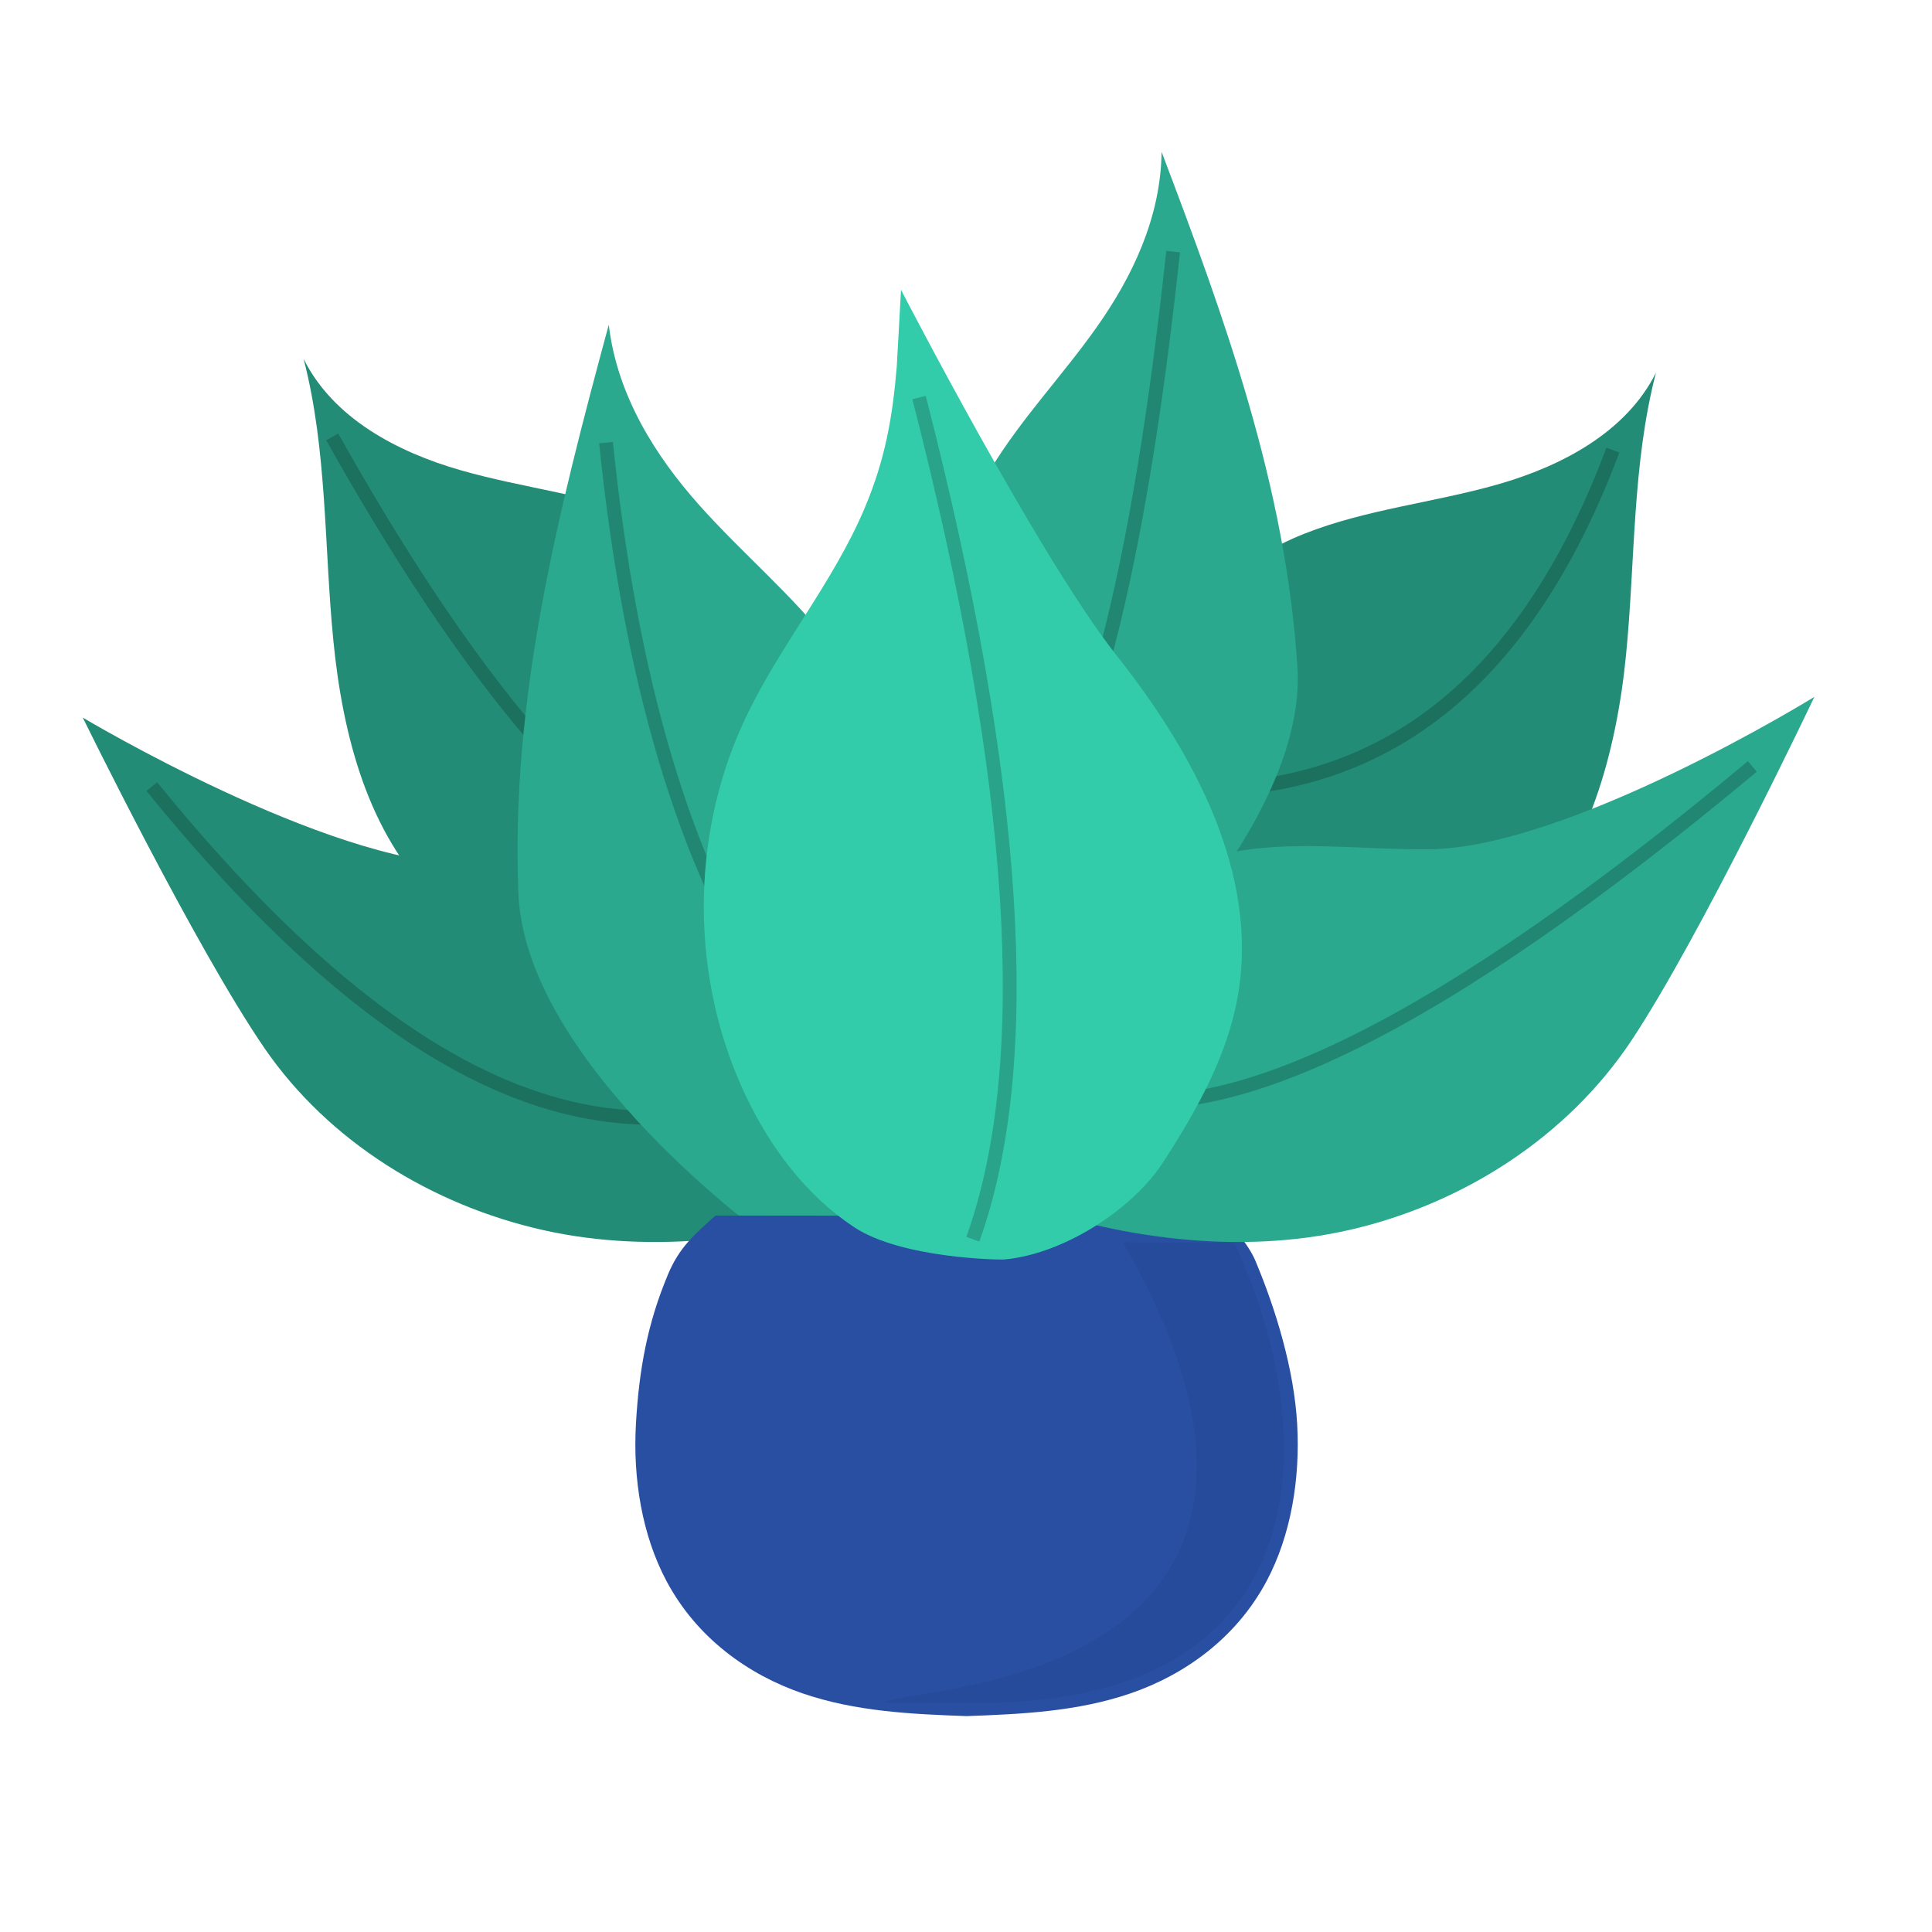 <svg xmlns="http://www.w3.org/2000/svg" width="140" height="140" viewBox="0 0 140 140">
  <g fill="none" fill-rule="evenodd">
    <g transform="translate(5.112 26)">
      <path fill="#238C76" d="M19.045,20.425 C19.718,27.249 21.533,34.372 26.416,39.157 L26.416,39.157 L37.912,42 L45.38,42 L52.888,24.588 L51.597,21.613 C50.793,16.873 46.59,13.389 42.143,11.626 L42.143,11.626 C37.698,9.863 32.858,9.391 28.262,8.073 L28.262,8.073 C23.666,6.755 19.02,4.3 16.887,0 L16.887,0 C18.609,6.635 18.369,13.601 19.045,20.425"/>
      <path stroke="#000" stroke-opacity=".2" d="M14.739,10.43 C28.827,23.438 40.275,30.736 49.082,32.323" transform="rotate(18 31.91 21.376)"/>
      <path fill="#238C76" d="M89.419,12.67 C84.935,14.439 80.697,17.937 79.888,22.694 L86.156,43.157 C95.505,44.808 101.821,44.033 105.104,40.831 C110.03,36.028 112.035,28.351 112.712,21.502 C113.393,14.652 113.153,7.66 114.888,1 C112.737,5.317 108.053,7.78 103.417,9.103 C98.783,10.426 93.902,10.9 89.419,12.67 Z"/>
      <path stroke="#000" stroke-opacity=".2" d="M80.342,11.591 C90.854,24.781 102.418,29.645 115.035,26.182" transform="scale(-1 1) rotate(18 0 -597.355)"/>
      <path fill="#238C76" d="M14.064,49.97 C18.705,56.721 26.197,61.329 34.237,63.135 L34.237,63.135 C42.278,64.944 51.121,63.76 58.888,61.019 L58.888,61.019 L47.413,38.42 C43.15,36.113 38.168,36.315 33.221,36.515 L33.221,36.515 C31.688,36.576 30.162,36.639 28.658,36.626 L28.658,36.626 C18.519,36.543 0.887,26 0.887,26 L0.887,26 C0.887,26 9.051,42.676 14.064,49.97"/>
      <path stroke="#000" stroke-opacity=".2" d="M5.888,31 C29.887,60.553 44.475,55.813 53.888,52.6"/>
    </g>
    <g transform="rotate(-6 256.393 -220.636)">
      <path fill="#2AA98E" d="M24.46,67.196 C41.202,71 43,62.406 43,62.406 L36.636,35.824 C37.521,30.697 35.986,29.048 33.469,24.954 C30.951,20.864 27.679,17.543 24.91,13.693 C22.144,9.844 19.815,5.187 19.755,0 C14.722,13.02 9.842,26.179 8.934,40.298 C8.137,52.723 24.46,67.196 24.46,67.196 Z"/>
      <path stroke="#000" stroke-opacity=".2" d="M1.461,25.662 C24.657,51.531 45.312,59.234 63.424,48.772" transform="rotate(42 32.442 39.477)"/>
    </g>
    <g transform="translate(46 88)">
      <path fill="#294FA3" d="M0.082,15.183 C-0.144,19.144 0.524,23.242 2.296,26.569 C4.503,30.718 8.246,33.364 12.145,34.704 C15.996,36.028 20.04,36.212 24.04,36.356 C28.039,36.212 32.082,36.028 35.933,34.704 C39.833,33.364 43.575,30.718 45.784,26.569 C47.555,23.242 48.223,19.144 47.997,15.183 C47.771,11.223 46.463,6.922 44.983,3.388 C44.464,2.151 43.267,0.792 42.532,0.287 C42.532,0.084 5.905,0.084 5.851,0.084 C4.308,1.462 3.228,2.383 2.404,4.352 C0.922,7.884 0.307,11.223 0.082,15.183 Z"/>
      <path fill="#000" fill-rule="nonzero" d="M35.33,1.982 C44.183,17.15 43.495,30.694 22.76,34.432 C18.945,35.065 17.443,35.384 18.252,35.389 L26.43,35.389 C50.725,34.553 49.263,14.34 43.455,2.1 C43.455,1.982 35.33,2.1 35.33,1.982 Z" opacity=".05"/>
    </g>
    <g transform="translate(56 11)">
      <path fill="#2AA98E" d="M23.483,12.691 C20.965,16.262 17.987,19.34 15.698,23.134 L15.698,23.134 C13.408,26.927 12.012,28.455 12.815,33.208 L12.815,33.208 C12.815,33.208 12.342,53.583 23.892,62.288 L23.892,62.288 C23.892,62.288 38.743,48.874 38.016,37.355 L38.016,37.355 C37.19,24.267 32.753,12.069 28.172,0 L28.172,0 C28.119,4.808 26.002,9.125 23.483,12.691"/>
      <path stroke="#000" stroke-opacity=".2" d="M4.371,16.691 C21.88,32.385 34.498,40.709 42.226,41.665" transform="scale(-1 1) rotate(42 0 -31.517)"/>
      <path fill="#2AA98E" d="M47.514,50.545 C46,50.559 44.462,50.493 42.92,50.43 L42.92,50.43 C37.939,50.222 32.921,50.012 28.633,52.41 L28.633,52.41 L17.079,75.902 C24.898,78.751 33.803,79.982 41.897,78.101 L41.897,78.101 C49.992,76.223 57.536,71.433 62.209,64.417 L62.209,64.417 C67.254,56.834 75.475,39.5 75.475,39.5 L75.475,39.5 C75.475,39.5 57.724,50.459 47.514,50.545"/>
      <path stroke="#000" stroke-opacity=".2" d="M23.068,44.538 C45.499,63.252 61.471,71.16 70.983,68.264" transform="matrix(-1 0 0 1 94.051 0)"/>
    </g>
    <g transform="translate(51 21)">
      <path fill="#33CCAB" d="M13.981,5.597 C13.67,9.328 13.121,12.318 11.69,15.738 L11.69,15.738 C9.387,21.243 5.398,25.887 2.895,31.304 L2.895,31.304 C-1.022,39.781 -0.96,50.013 3.058,58.441 L3.058,58.441 C4.846,62.192 7.433,65.638 10.891,67.924 L10.891,67.924 C14.351,70.213 21.49,70.29 21.723,70.27 L21.723,70.27 C25.9,69.925 30.998,66.765 33.322,63.164 L33.322,63.164 C35.7,59.481 37.913,55.566 38.685,51.245 L38.685,51.245 C40.274,42.354 35.511,33.565 29.91,26.494 L29.91,26.494 C24.311,19.422 14.291,4.4408921e-13 14.291,4.4408921e-13 L14.291,4.4408921e-13 C14.291,4.4408921e-13 13.991,5.486 13.981,5.597"/>
      <path stroke="#000" stroke-opacity=".2" d="M15.598,7.808 C22.771,35.722 24.07,56.053 19.496,68.8"/>
    </g>
  </g>
</svg>
